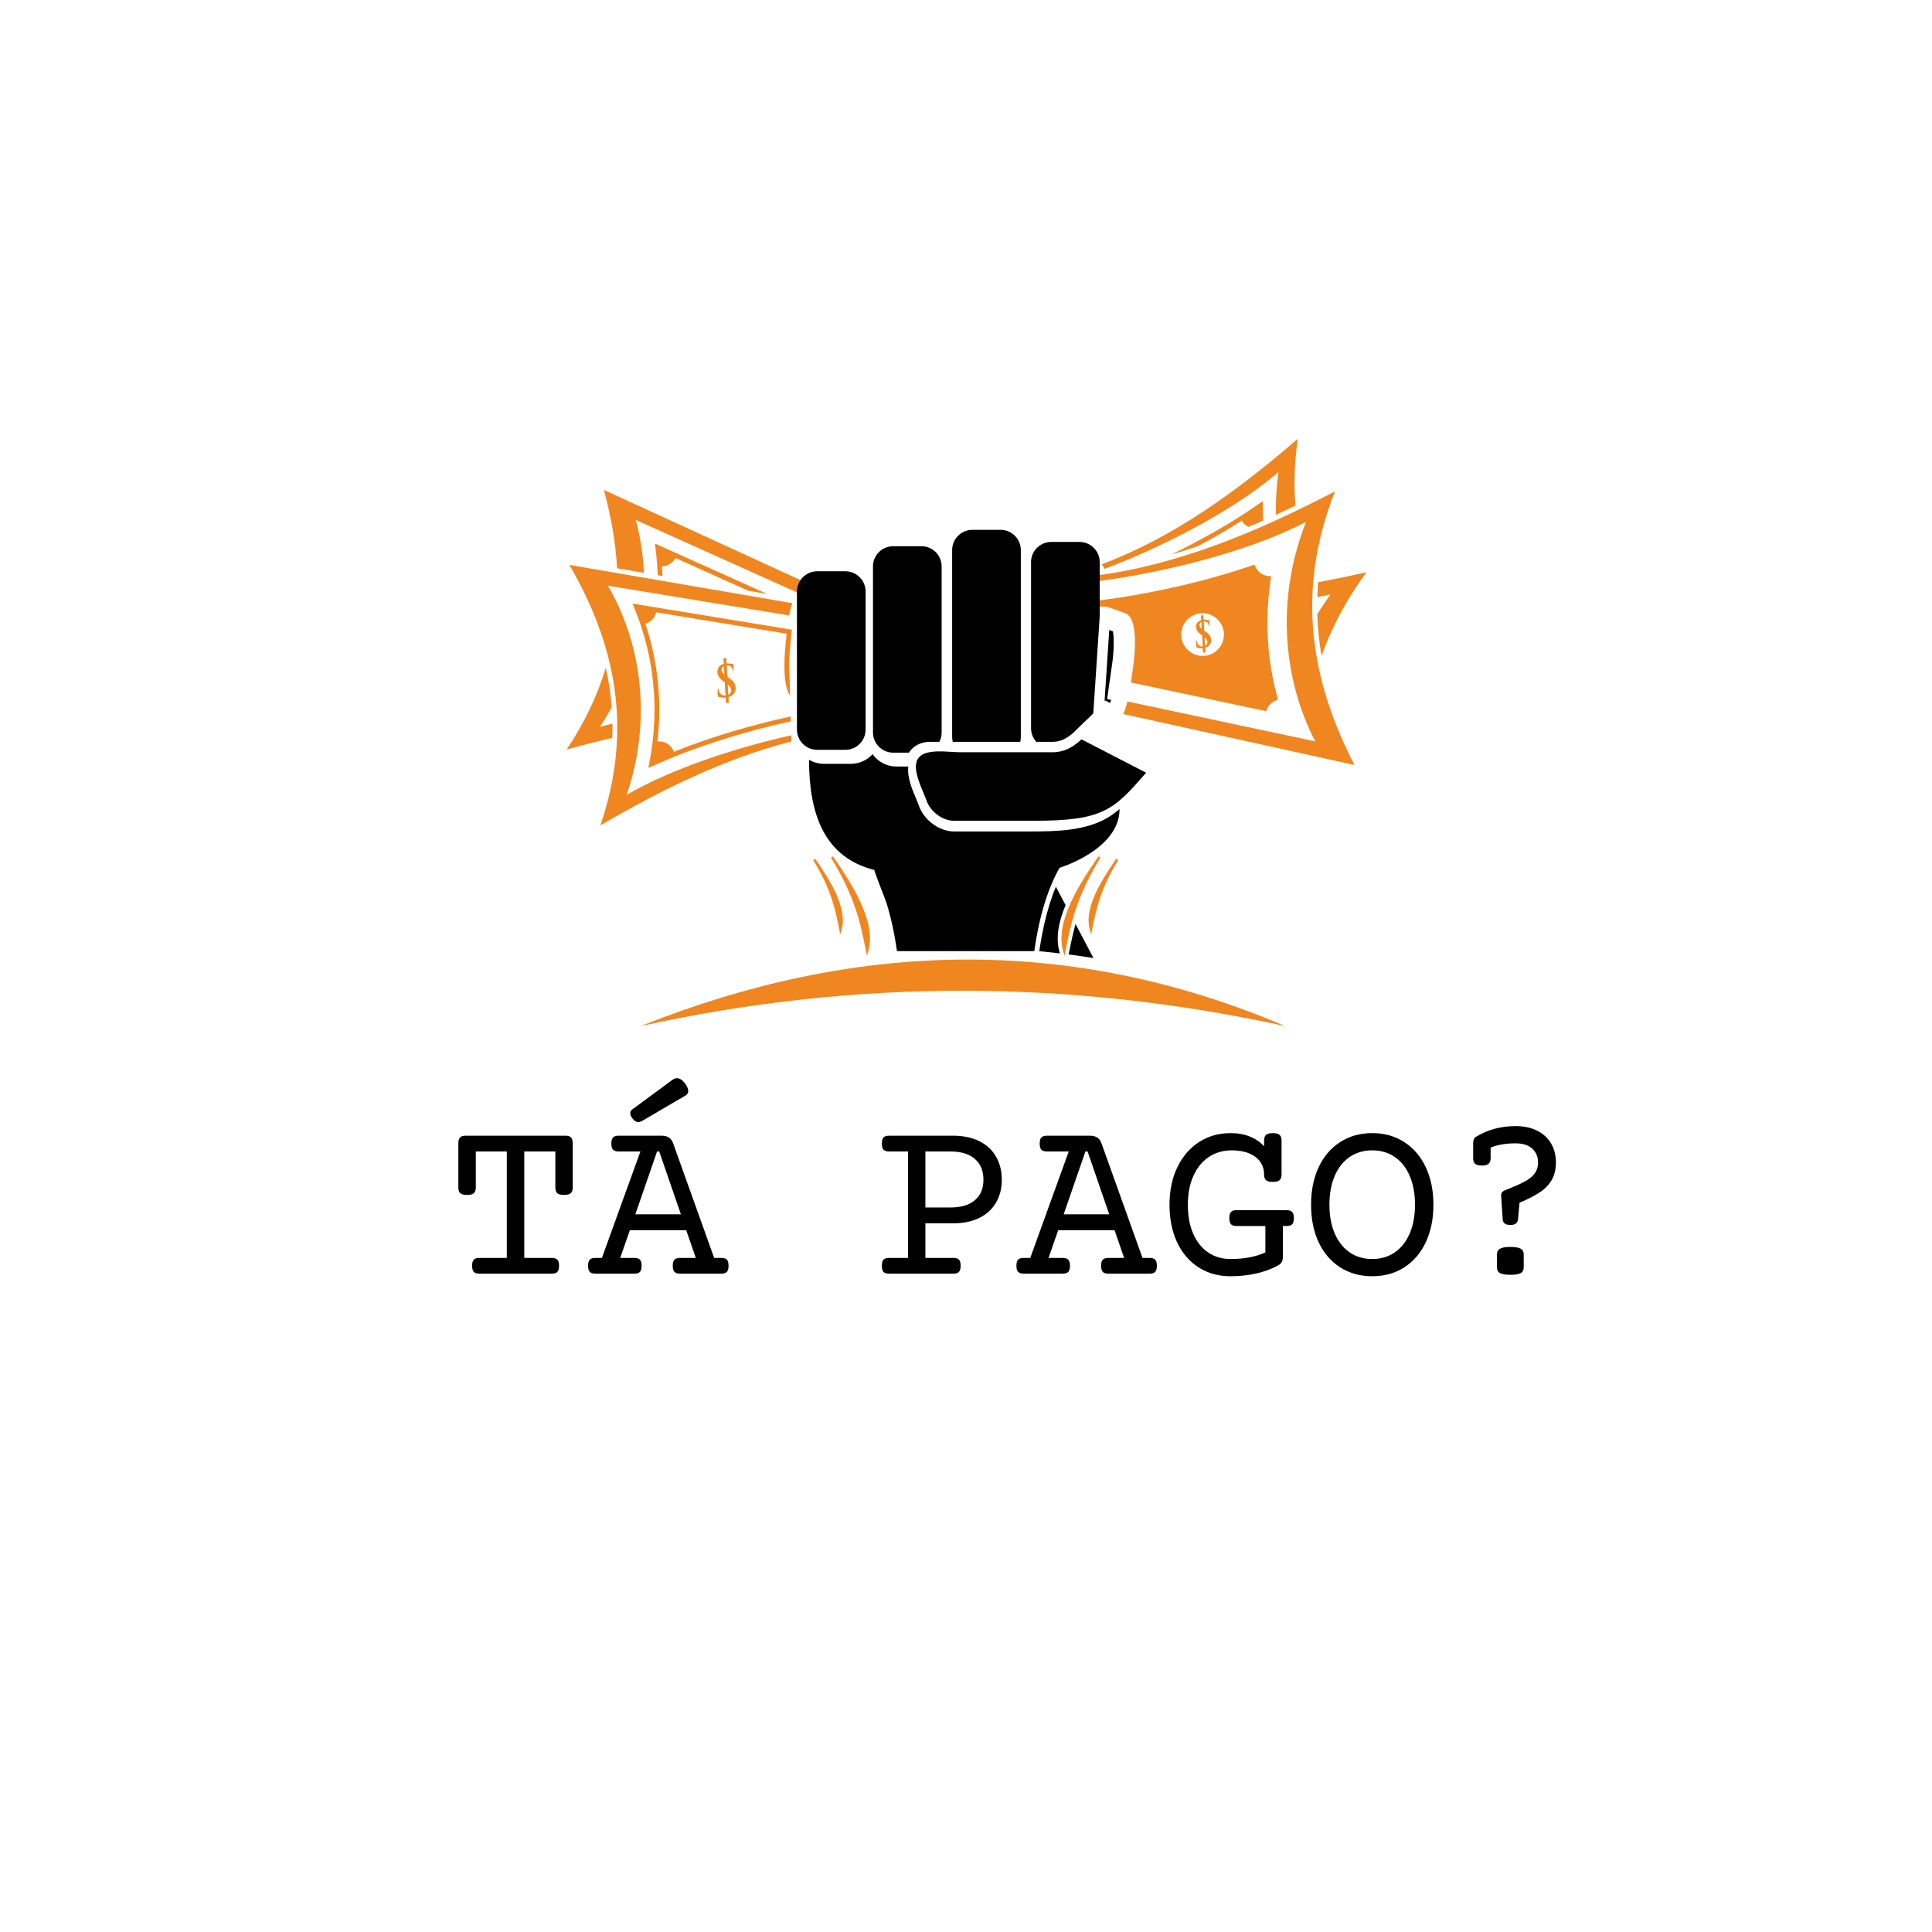 <svg xmlns="http://www.w3.org/2000/svg" xmlns:xlink="http://www.w3.org/1999/xlink" width="500" zoomAndPan="magnify" viewBox="0 0 375 375" height="500" preserveAspectRatio="xMidYMid meet" version="1.0"><defs><g/><clipPath id="id1"><path d="M 213 85.168 L 252 85.168 L 252 111 L 213 111 Z M 213 85.168 " clip-rule="nonzero"/></clipPath><clipPath id="id2"><path d="M 255 111 L 265.238 111 L 265.238 128 L 255 128 Z M 255 111 " clip-rule="nonzero"/></clipPath><clipPath id="id3"><path d="M 109.988 129 L 119 129 L 119 146 L 109.988 146 Z M 109.988 129 " clip-rule="nonzero"/></clipPath><clipPath id="id4"><path d="M 124 186 L 250 186 L 250 199.168 L 124 199.168 Z M 124 186 " clip-rule="nonzero"/></clipPath></defs><g clip-path="url(#id1)"><path fill="#f0861f" d="M 248.16 91.613 C 247.754 94.418 247.598 97.199 247.668 99.926 C 248.934 99.344 250.191 98.75 251.445 98.145 C 251.109 94.043 251.242 89.73 251.898 85.172 C 239.984 95.473 227.586 104.395 213.859 109.508 C 214.055 109.793 214.223 110.094 214.375 110.418 C 224.742 106.555 239.156 99.395 248.16 91.613 Z M 248.16 91.613 " fill-opacity="1" fill-rule="evenodd"/></g><g clip-path="url(#id2)"><path fill="#f0861f" d="M 258.289 115.355 C 257.359 116.617 256.496 117.898 255.691 119.203 C 255.77 121.918 256.047 124.617 256.512 127.305 C 258.438 121.836 261.285 116.422 265.238 111.074 C 262.105 111.777 258.98 112.426 255.867 113.004 C 255.785 113.965 255.73 114.926 255.699 115.883 C 256.582 115.719 257.445 115.547 258.289 115.359 Z M 258.289 115.355 " fill-opacity="1" fill-rule="evenodd"/></g><path fill="#f0861f" d="M 212.758 112.844 C 212.68 112.465 212.574 112.098 212.438 111.746 C 228.355 109.746 243.816 103.355 259.113 95.371 C 251.41 114.914 254.492 132.246 262.91 148.488 L 218.035 138.598 C 218.367 137.82 218.629 137 218.836 136.156 L 255.289 143.902 C 248.926 131.633 247.688 116.062 253.5 101.297 C 241.945 107.328 224.781 111.336 212.758 112.848 Z M 212.758 112.844 " fill-opacity="1" fill-rule="evenodd"/><path fill="#f0861f" d="M 248.984 138.73 C 248.938 138.594 248.891 138.457 248.844 138.32 C 248.891 138.457 248.938 138.594 248.984 138.73 Z M 248.984 138.73 " fill-opacity="1" fill-rule="evenodd"/><path fill="#f0861f" d="M 246.797 111.469 L 246.875 111.012 C 246.848 111.164 246.824 111.316 246.797 111.469 Z M 246.797 111.469 " fill-opacity="1" fill-rule="evenodd"/><path fill="#f0861f" d="M 247.062 110.016 C 247.09 109.867 247.121 109.715 247.148 109.566 C 247.121 109.719 247.09 109.867 247.062 110.016 Z M 247.062 110.016 " fill-opacity="1" fill-rule="evenodd"/><path fill="#f0861f" d="M 247.152 109.555 C 247.184 109.406 247.215 109.254 247.246 109.105 Z M 247.152 109.555 " fill-opacity="1" fill-rule="evenodd"/><path fill="#f0861f" d="M 247.258 109.047 C 247.289 108.914 247.316 108.777 247.348 108.645 C 247.316 108.781 247.285 108.914 247.258 109.047 Z M 247.258 109.047 " fill-opacity="1" fill-rule="evenodd"/><path fill="#f0861f" d="M 247.359 108.586 C 247.395 108.434 247.426 108.277 247.461 108.129 C 247.426 108.281 247.395 108.434 247.359 108.586 Z M 247.359 108.586 " fill-opacity="1" fill-rule="evenodd"/><path fill="#f0861f" d="M 245.117 98.945 C 245.121 99.645 245.141 100.348 245.172 101.047 C 244.234 101.461 243.289 101.867 242.34 102.27 C 242.227 102.219 242.117 102.16 242.012 102.094 C 241.59 101.836 241.258 101.48 241.027 101.074 C 238.301 102.809 235.426 104.465 232.504 106.012 C 230.789 106.59 229.066 107.133 227.332 107.633 C 229.258 106.703 231.16 105.73 233.031 104.723 C 236.699 102.746 240.297 100.594 243.723 98.223 L 245.109 97.262 L 245.121 98.945 Z M 245.117 98.945 " fill-opacity="1" fill-rule="evenodd"/><path fill="#f0861f" d="M 127.316 107.133 C 127.5 108.637 127.609 110.145 127.656 111.648 L 128.594 111.812 C 128.578 111.188 128.547 110.562 128.508 109.938 C 129.043 109.918 129.578 109.758 130.062 109.445 C 130.52 109.152 130.875 108.758 131.113 108.312 L 145.262 114.672 L 148.93 115.301 L 127.117 105.496 Z M 127.316 107.133 " fill-opacity="1" fill-rule="evenodd"/><path fill="#f0861f" d="M 119.781 110.301 C 119.492 105.238 118.59 100.168 117.215 95.098 L 156.656 113.184 L 157.125 113.395 C 156.652 114.055 156.246 114.77 155.879 115.516 L 154.844 115.051 L 123.406 100.922 C 124.301 104.23 124.832 107.68 124.977 111.191 Z M 119.781 110.301 " fill-opacity="1" fill-rule="evenodd"/><g clip-path="url(#id3)"><path fill="#f0861f" d="M 116.43 141.074 C 117.262 139.832 118.027 138.566 118.734 137.285 C 118.539 134.699 118.156 132.133 117.59 129.59 C 115.996 134.895 113.52 140.191 109.988 145.477 C 112.949 144.664 115.902 143.902 118.848 143.215 C 118.879 142.289 118.891 141.371 118.879 140.457 C 118.043 140.648 117.227 140.855 116.43 141.074 Z M 116.43 141.074 " fill-opacity="1" fill-rule="evenodd"/></g><path fill="#f0861f" d="M 153.578 142.715 L 153.613 143.914 C 140.926 147.156 128.652 153.129 116.543 160.191 C 123.016 141.188 119.297 124.781 110.523 109.652 L 153.812 117.082 C 153.527 117.84 153.316 118.633 153.156 119.449 L 118.008 113.691 C 124.637 125.121 126.523 139.93 121.633 154.285 C 130.496 149.113 143.047 145.086 153.578 142.719 Z M 153.578 142.715 " fill-opacity="1" fill-rule="evenodd"/><path fill="#f0861f" d="M 126.176 147.324 C 127.914 137.727 127.035 127.758 123.391 118.688 L 122.777 117.16 L 153.688 122.223 L 153.605 123.09 C 153.527 123.891 153.461 124.691 153.379 125.496 C 153.223 126.988 153.148 128.535 153.195 130.039 C 153.199 130.238 153.215 130.551 153.242 130.922 L 153.359 135.027 C 151.922 133.016 152.207 127.766 152.453 125.398 C 152.535 124.613 152.602 123.809 152.68 123 L 124.258 118.344 L 127.363 118.852 C 127.25 119.344 127.008 119.816 126.641 120.219 C 126.254 120.641 125.777 120.934 125.27 121.09 C 127.766 128.531 128.516 136.465 127.578 144.262 L 127.617 143.926 C 128.449 143.832 129.316 144.082 129.98 144.68 C 130.363 145.031 130.637 145.457 130.793 145.922 L 130.5 146.039 C 137.859 143.055 145.996 140.691 153.473 139.062 L 153.5 140.004 C 148.848 141.02 144.227 142.262 139.723 143.703 C 135.57 145.035 131.453 146.555 127.473 148.336 L 125.863 149.059 Z M 126.176 147.324 " fill-opacity="1" fill-rule="evenodd"/><path fill="#f0861f" d="M 124.258 118.344 C 124.309 118.473 124.359 118.598 124.406 118.727 C 124.359 118.598 124.309 118.473 124.258 118.344 Z M 124.258 118.344 " fill-opacity="1" fill-rule="evenodd"/><path fill="#f0861f" d="M 127.578 144.27 L 127.523 144.707 C 127.543 144.562 127.559 144.414 127.578 144.27 Z M 127.578 144.27 " fill-opacity="1" fill-rule="evenodd"/><path fill="#f0861f" d="M 127.391 145.668 C 127.371 145.812 127.348 145.957 127.324 146.102 C 127.348 145.957 127.371 145.812 127.391 145.668 Z M 127.391 145.668 " fill-opacity="1" fill-rule="evenodd"/><path fill="#f0861f" d="M 127.324 146.113 C 127.301 146.258 127.277 146.402 127.254 146.547 Z M 127.324 146.113 " fill-opacity="1" fill-rule="evenodd"/><path fill="#f0861f" d="M 127.246 146.602 C 127.223 146.73 127.203 146.859 127.18 146.988 C 127.203 146.859 127.223 146.73 127.246 146.602 Z M 127.246 146.602 " fill-opacity="1" fill-rule="evenodd"/><path fill="#f0861f" d="M 127.168 147.047 C 127.145 147.195 127.117 147.344 127.09 147.492 C 127.117 147.344 127.145 147.195 127.168 147.047 Z M 127.168 147.047 " fill-opacity="1" fill-rule="evenodd"/><path fill="#000000" d="M 184.812 107.016 L 184.812 106.754 C 184.812 105.852 185.121 105.016 185.645 104.352 C 186.363 103.434 187.484 102.84 188.738 102.84 L 194.215 102.84 C 196.371 102.84 198.141 104.602 198.141 106.754 L 198.141 143.043 C 198.141 143.371 198.102 143.688 198.023 143.992 L 184.93 143.992 C 184.852 143.688 184.812 143.371 184.812 143.043 L 184.812 142.785 C 184.812 134.047 184.812 115.781 184.812 107.016 Z M 213.453 119.621 L 212.211 138.414 C 212.039 138.668 211.598 139.09 211.441 139.238 C 210.668 139.973 209.887 140.668 209.148 141.434 C 207.785 142.84 206.324 143.992 204.273 143.992 L 201.16 143.992 C 201.086 143.918 201.02 143.836 200.953 143.754 C 200.434 143.09 200.125 142.254 200.125 141.352 L 200.125 109.102 C 200.125 108.199 200.434 107.363 200.953 106.699 C 201.676 105.781 202.797 105.188 204.051 105.188 L 209.527 105.188 C 211.684 105.188 213.453 106.949 213.453 109.105 Z M 182.773 142.145 L 182.773 142.18 C 182.773 142.832 182.609 143.449 182.324 143.992 L 180.508 143.992 C 179.152 143.992 177.848 144.461 176.906 145.461 C 176.719 145.664 176.555 145.875 176.414 146.094 L 173.371 146.094 C 172.117 146.094 170.996 145.504 170.277 144.582 C 169.758 143.918 169.445 143.082 169.445 142.18 L 169.445 109.93 C 169.445 109.027 169.758 108.191 170.277 107.527 C 170.996 106.609 172.117 106.016 173.371 106.016 L 178.848 106.016 C 181.008 106.016 182.77 107.777 182.77 109.93 L 182.77 142.145 Z M 214.508 135.957 L 215.488 136.453 C 215.551 136.254 215.613 136.051 215.668 135.848 L 214.891 135.684 L 215.434 131.883 C 215.555 131.039 215.668 130.195 215.797 129.355 C 216.012 127.93 216.152 126.477 216.176 125.031 C 216.188 124.504 216.16 123.332 216.027 122.543 L 215.305 122.281 L 214.391 136.176 L 214.512 135.957 Z M 200.586 159.312 C 214.207 159.312 216.117 157.242 222.461 149.988 L 212.945 145.07 L 209.922 143.508 C 209 144.371 208.008 145.086 206.879 145.527 L 206.859 145.535 L 206.668 145.605 L 206.574 145.641 L 206.562 145.645 L 206.473 145.672 L 206.457 145.68 L 206.363 145.707 L 206.352 145.711 L 206.258 145.738 L 206.242 145.742 L 206.148 145.77 L 206.137 145.773 L 206.098 145.781 L 206.027 145.801 L 205.926 145.824 L 205.914 145.828 L 205.812 145.848 L 205.805 145.852 L 205.754 145.859 L 205.578 145.895 L 205.477 145.914 L 205.465 145.914 L 205.359 145.93 L 205.352 145.934 L 205.242 145.945 L 205.234 145.949 L 205.125 145.961 L 205.121 145.965 L 205.008 145.977 L 205 145.977 L 204.887 145.984 L 204.883 145.984 L 204.762 145.996 L 204.645 146.004 L 204.523 146.008 L 204.402 146.008 L 204.277 146.012 C 204.277 146.016 196.641 146.012 195.98 146.012 L 186.332 146.012 C 183.293 146.012 177.117 144.676 177.824 149.559 C 178.121 151.621 179.379 154.059 179.836 155.391 C 180.582 157.543 182.957 159.309 185.117 159.309 L 200.586 159.309 Z M 204.398 146.012 Z M 204.523 146.012 Z M 204.766 145.996 Z M 206.664 145.605 Z M 154.688 138.469 L 154.688 117.961 L 154.707 117.918 L 154.688 117.914 L 154.688 114.801 C 154.688 113.895 155 113.062 155.52 112.398 C 156.238 111.477 157.359 110.883 158.609 110.883 L 164.09 110.883 C 166.246 110.883 168.012 112.648 168.012 114.801 L 168.012 141.625 C 168.012 143.781 166.246 145.539 164.09 145.539 L 158.609 145.539 C 157.359 145.539 156.238 144.949 155.52 144.027 C 155 143.363 154.688 142.527 154.688 141.625 L 154.688 138.516 L 154.707 138.508 L 154.688 138.465 Z M 154.688 138.469 " fill-opacity="1" fill-rule="evenodd"/><path fill="#000000" d="M 217.305 157.039 C 216.656 157.594 215.969 158.109 215.238 158.566 C 210.859 161.289 204.945 161.387 199.949 161.387 L 185.199 161.387 C 183.637 161.387 182.074 160.754 180.812 159.746 C 179.684 158.852 178.789 157.656 178.34 156.355 C 177.934 155.184 177.367 154.051 176.953 152.859 C 176.684 152.078 176.449 151.266 176.332 150.441 C 176.25 149.883 176.234 149.324 176.301 148.785 L 174.004 148.785 C 172.25 148.785 170.605 147.977 169.531 146.605 L 169.367 146.383 C 168.328 147.535 166.824 148.258 165.156 148.258 L 159.934 148.258 C 158.898 148.258 157.902 147.98 157.035 147.465 C 157.035 158.086 160.031 166.441 169.738 168.867 C 169.523 168.816 171.809 174.406 172.109 175.391 C 172.902 177.969 173.586 181.004 174.105 184.609 L 200.754 184.609 C 201.27 181.004 201.953 177.969 202.742 175.391 C 203.605 172.594 204.594 170.332 205.641 168.453 C 205.297 168.539 217.305 165.059 217.305 157.039 Z M 212.238 185.957 L 208.758 179.348 C 208.309 181.008 207.914 182.762 207.527 184.699 L 207.418 185.258 C 209.023 185.465 210.633 185.699 212.238 185.957 Z M 201.965 183.086 C 201.879 183.602 201.801 184.113 201.723 184.633 L 202.496 184.699 C 203.574 184.805 204.652 184.922 205.727 185.051 L 205.648 184.777 C 204.844 181.984 205.527 178.789 206.828 175.68 L 206.234 174.555 L 204.945 172.109 C 204.461 173.273 204.039 174.469 203.672 175.672 C 202.926 178.094 202.383 180.582 201.965 183.086 Z M 201.965 183.086 " fill-opacity="1" fill-rule="evenodd"/><path fill="#f0861f" d="M 206.578 184.508 C 207.598 179.406 208.617 174.113 213.402 166.352 C 209.836 171.496 204.988 178.984 206.578 184.508 Z M 163.133 180.367 C 162.375 176.562 161.613 172.621 158.047 166.832 C 160.703 170.668 164.32 176.254 163.133 180.367 Z M 168.316 184.508 C 169.906 178.984 165.055 171.496 161.492 166.352 C 166.277 174.113 167.297 179.406 168.316 184.508 Z M 211.762 180.367 C 210.574 176.254 214.191 170.668 216.848 166.832 C 213.281 172.621 212.52 176.562 211.762 180.367 Z M 211.762 180.367 " fill-opacity="1" fill-rule="evenodd"/><path fill="#f0861f" d="M 206.844 184.379 L 206.621 185.504 L 206.352 184.574 C 205.539 181.75 206.359 178.441 207.84 175.191 C 209.305 171.977 211.414 168.812 213.199 166.234 L 213.207 166.219 L 213.602 166.473 C 208.895 174.113 207.848 179.352 206.844 184.383 Z M 206.574 183.332 C 207.285 179.82 208.125 176.145 210.281 171.578 C 209.547 172.816 208.859 174.098 208.27 175.383 C 207.027 178.121 206.254 180.887 206.574 183.332 Z M 162.902 180.414 L 162.879 180.285 C 162.129 176.543 161.352 172.645 157.848 166.957 L 158.238 166.699 L 158.25 166.715 C 159.582 168.637 161.152 171 162.246 173.398 C 163.355 175.836 163.973 178.312 163.359 180.434 L 163.094 181.363 Z M 160.949 171.867 C 162.113 174.586 162.664 176.891 163.113 179.086 C 163.227 177.379 162.676 175.477 161.816 173.59 C 161.551 173.012 161.262 172.434 160.949 171.867 Z M 168.32 183.332 C 168.641 180.887 167.867 178.121 166.625 175.383 C 166.039 174.098 165.348 172.82 164.617 171.586 C 166.77 176.145 167.609 179.82 168.32 183.332 Z M 167.051 175.191 C 168.531 178.441 169.355 181.75 168.539 184.574 L 168.273 185.504 L 168.051 184.391 C 167.047 179.359 166 174.117 161.289 166.473 L 161.684 166.219 L 161.691 166.23 C 163.48 168.809 165.586 171.973 167.051 175.191 Z M 211.535 180.434 C 210.922 178.312 211.539 175.836 212.648 173.398 C 213.742 171 215.312 168.641 216.645 166.715 L 216.652 166.703 L 217.047 166.957 C 213.543 172.645 212.766 176.543 212.016 180.285 L 211.801 181.363 Z M 213.078 173.594 C 212.219 175.477 211.664 177.379 211.781 179.09 C 212.23 176.891 212.781 174.59 213.945 171.867 C 213.633 172.438 213.34 173.012 213.078 173.59 Z M 213.078 173.594 " fill-opacity="1" fill-rule="evenodd"/><g clip-path="url(#id4)"><path fill="#f0861f" d="M 249.449 199.16 C 207.465 190.016 165.934 190.016 124.348 199.16 C 165.453 182.766 207.094 181.152 249.449 199.16 Z M 249.449 199.16 " fill-opacity="1" fill-rule="evenodd"/></g><path fill="#f0861f" d="M 219.512 132.465 L 245.762 138.043 C 245.906 137.535 246.184 137.055 246.586 136.652 C 247.012 136.227 247.523 135.945 248.062 135.805 C 245.852 128.023 245.441 119.816 246.734 111.828 C 245.859 111.883 244.969 111.582 244.305 110.922 C 243.922 110.535 243.66 110.074 243.516 109.586 L 243.82 109.477 C 233.934 112.953 222.805 115.344 213.449 116.531 L 213.449 117.75 C 214.133 117.695 214.734 117.703 215.641 118.027 L 218.438 119.043 C 221 119.977 220.305 127.066 219.867 129.969 C 219.742 130.785 219.629 131.625 219.508 132.465 Z M 233.816 127.293 C 231.535 127.512 229.512 125.84 229.293 123.566 C 229.074 121.289 230.75 119.266 233.031 119.051 C 235.805 118.785 238.012 121.277 237.496 123.957 C 237.16 125.715 235.691 127.113 233.816 127.293 Z M 233.816 127.293 " fill-opacity="1" fill-rule="evenodd"/><path fill="#f0861f" d="M 233.324 123.332 L 233.445 125.473 C 232.371 125.523 232.352 124.457 232.32 124.383 C 232.309 124.352 232.191 124.266 232.188 124.531 C 232.184 124.738 232.148 125.551 232.262 125.641 C 232.473 125.812 233.152 125.828 233.461 125.805 L 233.512 126.668 L 233.977 126.645 L 233.926 125.73 C 235.223 125.363 235.512 123.891 234.395 122.902 L 233.742 122.422 L 233.645 120.602 C 234.566 120.57 234.617 121.422 234.637 121.453 C 234.652 121.477 234.773 121.566 234.758 121.266 L 234.711 120.367 L 233.621 120.281 L 233.578 119.418 L 233.113 119.441 L 233.164 120.363 C 231.988 120.723 231.793 121.961 232.734 122.863 C 232.879 123.004 233.059 123.148 233.273 123.297 Z M 233.18 120.719 L 233.254 122.07 C 232.703 121.617 232.652 121.035 233.18 120.719 Z M 233.809 123.68 C 234.516 124.25 234.555 125.039 233.902 125.363 Z M 233.809 123.68 " fill-opacity="1" fill-rule="evenodd"/><path fill="#f0861f" d="M 140.672 132.43 L 140.816 135.004 C 139.523 135.066 139.5 133.785 139.457 133.691 C 139.445 133.656 139.305 133.555 139.297 133.875 C 139.293 134.121 139.254 135.102 139.387 135.211 C 139.645 135.418 140.465 135.438 140.836 135.41 L 140.895 136.449 L 141.453 136.418 L 141.391 135.316 C 142.957 134.879 143.309 133.102 141.957 131.914 L 141.172 131.332 L 141.055 129.141 C 142.168 129.102 142.227 130.125 142.25 130.164 C 142.27 130.191 142.418 130.301 142.395 129.941 L 142.34 128.859 L 141.027 128.754 L 140.977 127.711 L 140.414 127.742 L 140.477 128.855 C 139.059 129.289 138.824 130.777 139.957 131.867 C 140.137 132.035 140.355 132.211 140.609 132.387 Z M 140.496 129.281 L 140.59 130.91 C 139.926 130.367 139.859 129.66 140.496 129.281 Z M 141.258 132.848 C 142.109 133.535 142.152 134.484 141.367 134.875 Z M 141.258 132.848 " fill-opacity="1" fill-rule="evenodd"/><g fill="#000000" fill-opacity="1"><g transform="translate(86.215, 247.218)"><g><path d="M 23.531 -26.781 C 24.051 -26.781 24.414 -26.664 24.625 -26.438 C 24.844 -26.207 24.953 -25.812 24.953 -25.25 L 24.953 -16.75 C 24.953 -16.219 24.82 -15.836 24.562 -15.609 C 24.312 -15.391 23.879 -15.281 23.266 -15.281 C 22.648 -15.281 22.211 -15.391 21.953 -15.609 C 21.703 -15.836 21.578 -16.219 21.578 -16.75 L 21.578 -23.719 L 15.547 -23.719 L 15.547 -3.062 L 20.875 -3.062 C 21.383 -3.062 21.75 -2.945 21.969 -2.719 C 22.188 -2.488 22.297 -2.094 22.297 -1.531 C 22.297 -0.977 22.188 -0.582 21.969 -0.344 C 21.75 -0.113 21.383 0 20.875 0 L 6.844 0 C 6.332 0 5.969 -0.113 5.75 -0.344 C 5.531 -0.582 5.422 -0.977 5.422 -1.531 C 5.422 -2.094 5.531 -2.488 5.75 -2.719 C 5.969 -2.945 6.332 -3.062 6.844 -3.062 L 12.156 -3.062 L 12.156 -23.719 L 6.141 -23.719 L 6.141 -16.75 C 6.141 -16.219 6.008 -15.836 5.75 -15.609 C 5.5 -15.391 5.066 -15.281 4.453 -15.281 C 3.828 -15.281 3.383 -15.391 3.125 -15.609 C 2.875 -15.836 2.75 -16.219 2.75 -16.75 L 2.75 -25.25 C 2.75 -25.812 2.859 -26.207 3.078 -26.438 C 3.297 -26.664 3.66 -26.781 4.172 -26.781 Z M 23.531 -26.781 "/></g></g></g><g fill="#000000" fill-opacity="1"><g transform="translate(113.928, 247.218)"><g><path d="M 14.438 -26.781 C 15.039 -26.781 15.523 -26.664 15.891 -26.438 C 16.266 -26.207 16.539 -25.836 16.719 -25.328 L 24.688 -3.062 L 26.062 -3.062 C 26.57 -3.062 26.938 -2.945 27.156 -2.719 C 27.375 -2.488 27.484 -2.094 27.484 -1.531 C 27.484 -0.977 27.375 -0.582 27.156 -0.344 C 26.938 -0.113 26.57 0 26.062 0 L 18.078 0 C 17.566 0 17.203 -0.113 16.984 -0.344 C 16.766 -0.582 16.656 -0.977 16.656 -1.531 C 16.656 -2.094 16.766 -2.488 16.984 -2.719 C 17.203 -2.945 17.566 -3.062 18.078 -3.062 L 21.125 -3.062 L 19.266 -8.438 L 8.328 -8.438 L 6.453 -3.062 L 9.188 -3.062 C 9.695 -3.062 10.062 -2.945 10.281 -2.719 C 10.5 -2.488 10.609 -2.094 10.609 -1.531 C 10.609 -0.977 10.5 -0.582 10.281 -0.344 C 10.062 -0.113 9.695 0 9.188 0 L 1.641 0 C 1.129 0 0.766 -0.113 0.547 -0.344 C 0.328 -0.582 0.219 -0.977 0.219 -1.531 C 0.219 -2.094 0.328 -2.488 0.547 -2.719 C 0.766 -2.945 1.129 -3.062 1.641 -3.062 L 2.906 -3.062 L 10.375 -23.719 L 6.156 -23.719 C 5.645 -23.719 5.281 -23.832 5.062 -24.062 C 4.844 -24.301 4.734 -24.695 4.734 -25.25 C 4.734 -25.812 4.844 -26.207 5.062 -26.438 C 5.281 -26.664 5.645 -26.781 6.156 -26.781 Z M 13.609 -23.719 L 9.391 -11.516 L 18.234 -11.516 L 14.031 -23.719 Z M 16.625 -37.641 C 16.895 -37.836 17.172 -37.938 17.453 -37.938 C 17.973 -37.938 18.477 -37.629 18.969 -37.016 C 19.426 -36.422 19.656 -35.906 19.656 -35.469 C 19.656 -35.082 19.488 -34.789 19.156 -34.594 L 10.719 -29.656 C 10.445 -29.5 10.203 -29.422 9.984 -29.422 C 9.629 -29.422 9.285 -29.609 8.953 -29.984 C 8.586 -30.391 8.406 -30.781 8.406 -31.156 C 8.406 -31.445 8.523 -31.68 8.766 -31.859 Z M 16.625 -37.641 "/></g></g></g><g fill="#000000" fill-opacity="1"><g transform="translate(141.641, 247.218)"><g/></g></g><g fill="#000000" fill-opacity="1"><g transform="translate(169.354, 247.218)"><g><path d="M 15.578 -26.781 C 17.578 -26.781 19.289 -26.426 20.719 -25.719 C 22.145 -25.02 23.227 -24.02 23.969 -22.719 C 24.719 -21.426 25.094 -19.93 25.094 -18.234 C 25.094 -16.535 24.719 -15.051 23.969 -13.781 C 23.227 -12.508 22.145 -11.52 20.719 -10.812 C 19.289 -10.113 17.578 -9.766 15.578 -9.766 L 10.266 -9.766 L 10.266 -3.062 L 15.688 -3.062 C 16.195 -3.062 16.562 -2.945 16.781 -2.719 C 17 -2.488 17.109 -2.094 17.109 -1.531 C 17.109 -0.977 17 -0.582 16.781 -0.344 C 16.562 -0.113 16.195 0 15.688 0 L 3.234 0 C 2.711 0 2.344 -0.113 2.125 -0.344 C 1.914 -0.582 1.812 -0.977 1.812 -1.531 C 1.812 -2.094 1.914 -2.488 2.125 -2.719 C 2.344 -2.945 2.711 -3.062 3.234 -3.062 L 6.891 -3.062 L 6.891 -23.719 L 3.234 -23.719 C 2.711 -23.719 2.344 -23.832 2.125 -24.062 C 1.914 -24.301 1.812 -24.695 1.812 -25.25 C 1.812 -25.812 1.914 -26.207 2.125 -26.438 C 2.344 -26.664 2.711 -26.781 3.234 -26.781 Z M 10.266 -12.844 L 15.094 -12.844 C 17.188 -12.844 18.781 -13.316 19.875 -14.266 C 20.977 -15.211 21.531 -16.535 21.531 -18.234 C 21.531 -19.961 20.977 -21.305 19.875 -22.266 C 18.77 -23.234 17.176 -23.719 15.094 -23.719 L 10.266 -23.719 Z M 10.266 -12.844 "/></g></g></g><g fill="#000000" fill-opacity="1"><g transform="translate(197.068, 247.218)"><g><path d="M 14.438 -26.781 C 15.039 -26.781 15.523 -26.664 15.891 -26.438 C 16.266 -26.207 16.539 -25.836 16.719 -25.328 L 24.688 -3.062 L 26.062 -3.062 C 26.57 -3.062 26.938 -2.945 27.156 -2.719 C 27.375 -2.488 27.484 -2.094 27.484 -1.531 C 27.484 -0.977 27.375 -0.582 27.156 -0.344 C 26.938 -0.113 26.57 0 26.062 0 L 18.078 0 C 17.566 0 17.203 -0.113 16.984 -0.344 C 16.766 -0.582 16.656 -0.977 16.656 -1.531 C 16.656 -2.094 16.766 -2.488 16.984 -2.719 C 17.203 -2.945 17.566 -3.062 18.078 -3.062 L 21.125 -3.062 L 19.266 -8.438 L 8.328 -8.438 L 6.453 -3.062 L 9.188 -3.062 C 9.695 -3.062 10.062 -2.945 10.281 -2.719 C 10.5 -2.488 10.609 -2.094 10.609 -1.531 C 10.609 -0.977 10.5 -0.582 10.281 -0.344 C 10.062 -0.113 9.695 0 9.188 0 L 1.641 0 C 1.129 0 0.766 -0.113 0.547 -0.344 C 0.328 -0.582 0.219 -0.977 0.219 -1.531 C 0.219 -2.094 0.328 -2.488 0.547 -2.719 C 0.766 -2.945 1.129 -3.062 1.641 -3.062 L 2.906 -3.062 L 10.375 -23.719 L 6.156 -23.719 C 5.645 -23.719 5.281 -23.832 5.062 -24.062 C 4.844 -24.301 4.734 -24.695 4.734 -25.25 C 4.734 -25.812 4.844 -26.207 5.062 -26.438 C 5.281 -26.664 5.645 -26.781 6.156 -26.781 Z M 13.609 -23.719 L 9.391 -11.516 L 18.234 -11.516 L 14.031 -23.719 Z M 13.609 -23.719 "/></g></g></g><g fill="#000000" fill-opacity="1"><g transform="translate(224.781, 247.218)"><g><path d="M 22.281 -27.281 C 22.895 -27.281 23.328 -27.164 23.578 -26.938 C 23.836 -26.719 23.969 -26.344 23.969 -25.812 L 23.969 -19.266 C 23.969 -18.742 23.836 -18.367 23.578 -18.141 C 23.328 -17.922 22.895 -17.812 22.281 -17.812 C 21.656 -17.812 21.211 -17.922 20.953 -18.141 C 20.703 -18.367 20.578 -18.742 20.578 -19.266 C 20.578 -20.172 20.332 -20.977 19.844 -21.688 C 19.352 -22.395 18.633 -22.945 17.688 -23.344 C 16.738 -23.738 15.613 -23.938 14.312 -23.938 C 12.633 -23.938 11.148 -23.508 9.859 -22.656 C 8.578 -21.801 7.578 -20.578 6.859 -18.984 C 6.141 -17.391 5.781 -15.52 5.781 -13.375 C 5.781 -11.238 6.117 -9.379 6.797 -7.797 C 7.484 -6.211 8.453 -4.988 9.703 -4.125 C 10.961 -3.27 12.422 -2.844 14.078 -2.844 C 16.711 -2.844 18.961 -3.27 20.828 -4.125 L 20.828 -9.25 L 15.25 -9.25 C 14.738 -9.25 14.375 -9.363 14.156 -9.594 C 13.938 -9.832 13.828 -10.227 13.828 -10.781 C 13.828 -11.344 13.938 -11.738 14.156 -11.969 C 14.375 -12.207 14.738 -12.328 15.25 -12.328 L 24.938 -12.328 C 25.445 -12.328 25.812 -12.207 26.031 -11.969 C 26.25 -11.738 26.359 -11.344 26.359 -10.781 C 26.359 -10.227 26.25 -9.832 26.031 -9.594 C 25.812 -9.363 25.445 -9.25 24.938 -9.25 L 24.219 -9.25 L 24.219 -3.234 C 24.219 -2.492 23.945 -1.973 23.406 -1.672 C 22.164 -0.961 20.738 -0.422 19.125 -0.047 C 17.52 0.316 15.836 0.5 14.078 0.5 C 11.734 0.5 9.66 -0.07 7.859 -1.219 C 6.066 -2.375 4.676 -4 3.688 -6.094 C 2.707 -8.195 2.219 -10.625 2.219 -13.375 C 2.219 -16.113 2.723 -18.535 3.734 -20.641 C 4.754 -22.754 6.16 -24.391 7.953 -25.547 C 9.754 -26.703 11.797 -27.281 14.078 -27.281 C 15.492 -27.281 16.742 -27.055 17.828 -26.609 C 18.922 -26.172 19.836 -25.539 20.578 -24.719 L 20.578 -25.812 C 20.578 -26.344 20.703 -26.719 20.953 -26.938 C 21.211 -27.164 21.656 -27.281 22.281 -27.281 Z M 22.281 -27.281 "/></g></g></g><g fill="#000000" fill-opacity="1"><g transform="translate(252.494, 247.218)"><g><path d="M 13.859 -27.281 C 16.203 -27.281 18.27 -26.703 20.062 -25.547 C 21.863 -24.391 23.258 -22.758 24.25 -20.656 C 25.238 -18.562 25.734 -16.133 25.734 -13.375 C 25.734 -10.625 25.238 -8.195 24.25 -6.094 C 23.258 -4 21.863 -2.375 20.062 -1.219 C 18.27 -0.07 16.203 0.5 13.859 0.5 C 11.516 0.5 9.441 -0.07 7.641 -1.219 C 5.836 -2.375 4.441 -4 3.453 -6.094 C 2.473 -8.195 1.984 -10.625 1.984 -13.375 C 1.984 -16.133 2.473 -18.562 3.453 -20.656 C 4.441 -22.758 5.836 -24.391 7.641 -25.547 C 9.441 -26.703 11.516 -27.281 13.859 -27.281 Z M 13.859 -23.938 C 12.203 -23.938 10.742 -23.508 9.484 -22.656 C 8.234 -21.801 7.266 -20.578 6.578 -18.984 C 5.891 -17.391 5.547 -15.52 5.547 -13.375 C 5.547 -11.238 5.891 -9.379 6.578 -7.797 C 7.266 -6.211 8.234 -4.988 9.484 -4.125 C 10.742 -3.27 12.203 -2.844 13.859 -2.844 C 15.516 -2.844 16.969 -3.27 18.219 -4.125 C 19.477 -4.988 20.445 -6.211 21.125 -7.797 C 21.812 -9.379 22.156 -11.238 22.156 -13.375 C 22.156 -15.52 21.812 -17.391 21.125 -18.984 C 20.445 -20.578 19.477 -21.801 18.219 -22.656 C 16.969 -23.508 15.516 -23.938 13.859 -23.938 Z M 13.859 -23.938 "/></g></g></g><g fill="#000000" fill-opacity="1"><g transform="translate(280.207, 247.218)"><g><path d="M 13.953 -28.641 C 15.578 -28.641 16.977 -28.344 18.156 -27.75 C 19.332 -27.156 20.234 -26.328 20.859 -25.266 C 21.484 -24.203 21.797 -22.973 21.797 -21.578 C 21.797 -20.285 21.535 -19.176 21.016 -18.25 C 20.504 -17.32 19.738 -16.516 18.719 -15.828 C 17.707 -15.141 16.379 -14.457 14.734 -13.781 L 14.438 -10.547 C 14.363 -9.816 13.867 -9.453 12.953 -9.453 C 12.004 -9.453 11.508 -9.816 11.469 -10.547 L 11.172 -15 C 11.141 -15.301 11.18 -15.539 11.297 -15.719 C 11.41 -15.906 11.594 -16.051 11.844 -16.156 L 13.406 -16.797 C 14.602 -17.285 15.551 -17.75 16.25 -18.188 C 16.957 -18.625 17.477 -19.113 17.812 -19.656 C 18.156 -20.195 18.328 -20.836 18.328 -21.578 C 18.328 -22.703 17.945 -23.602 17.188 -24.281 C 16.426 -24.957 15.352 -25.297 13.969 -25.297 C 12.062 -25.297 10.445 -25.02 9.125 -24.469 L 9.125 -22.453 C 9.125 -21.93 8.992 -21.555 8.734 -21.328 C 8.473 -21.098 8.035 -20.984 7.422 -20.984 C 6.805 -20.984 6.367 -21.098 6.109 -21.328 C 5.859 -21.555 5.734 -21.93 5.734 -22.453 L 5.734 -25.328 C 5.734 -25.641 5.773 -25.895 5.859 -26.094 C 5.953 -26.301 6.098 -26.461 6.297 -26.578 C 8.566 -27.953 11.117 -28.641 13.953 -28.641 Z M 12.953 -5.188 C 13.867 -5.188 14.531 -5.078 14.938 -4.859 C 15.344 -4.641 15.547 -4.273 15.547 -3.766 L 15.547 -1.203 C 15.547 -0.68 15.344 -0.312 14.938 -0.094 C 14.531 0.113 13.867 0.219 12.953 0.219 C 12.035 0.219 11.375 0.113 10.969 -0.094 C 10.562 -0.312 10.359 -0.68 10.359 -1.203 L 10.359 -3.766 C 10.359 -4.273 10.562 -4.641 10.969 -4.859 C 11.375 -5.078 12.035 -5.188 12.953 -5.188 Z M 12.953 -5.188 "/></g></g></g></svg>
